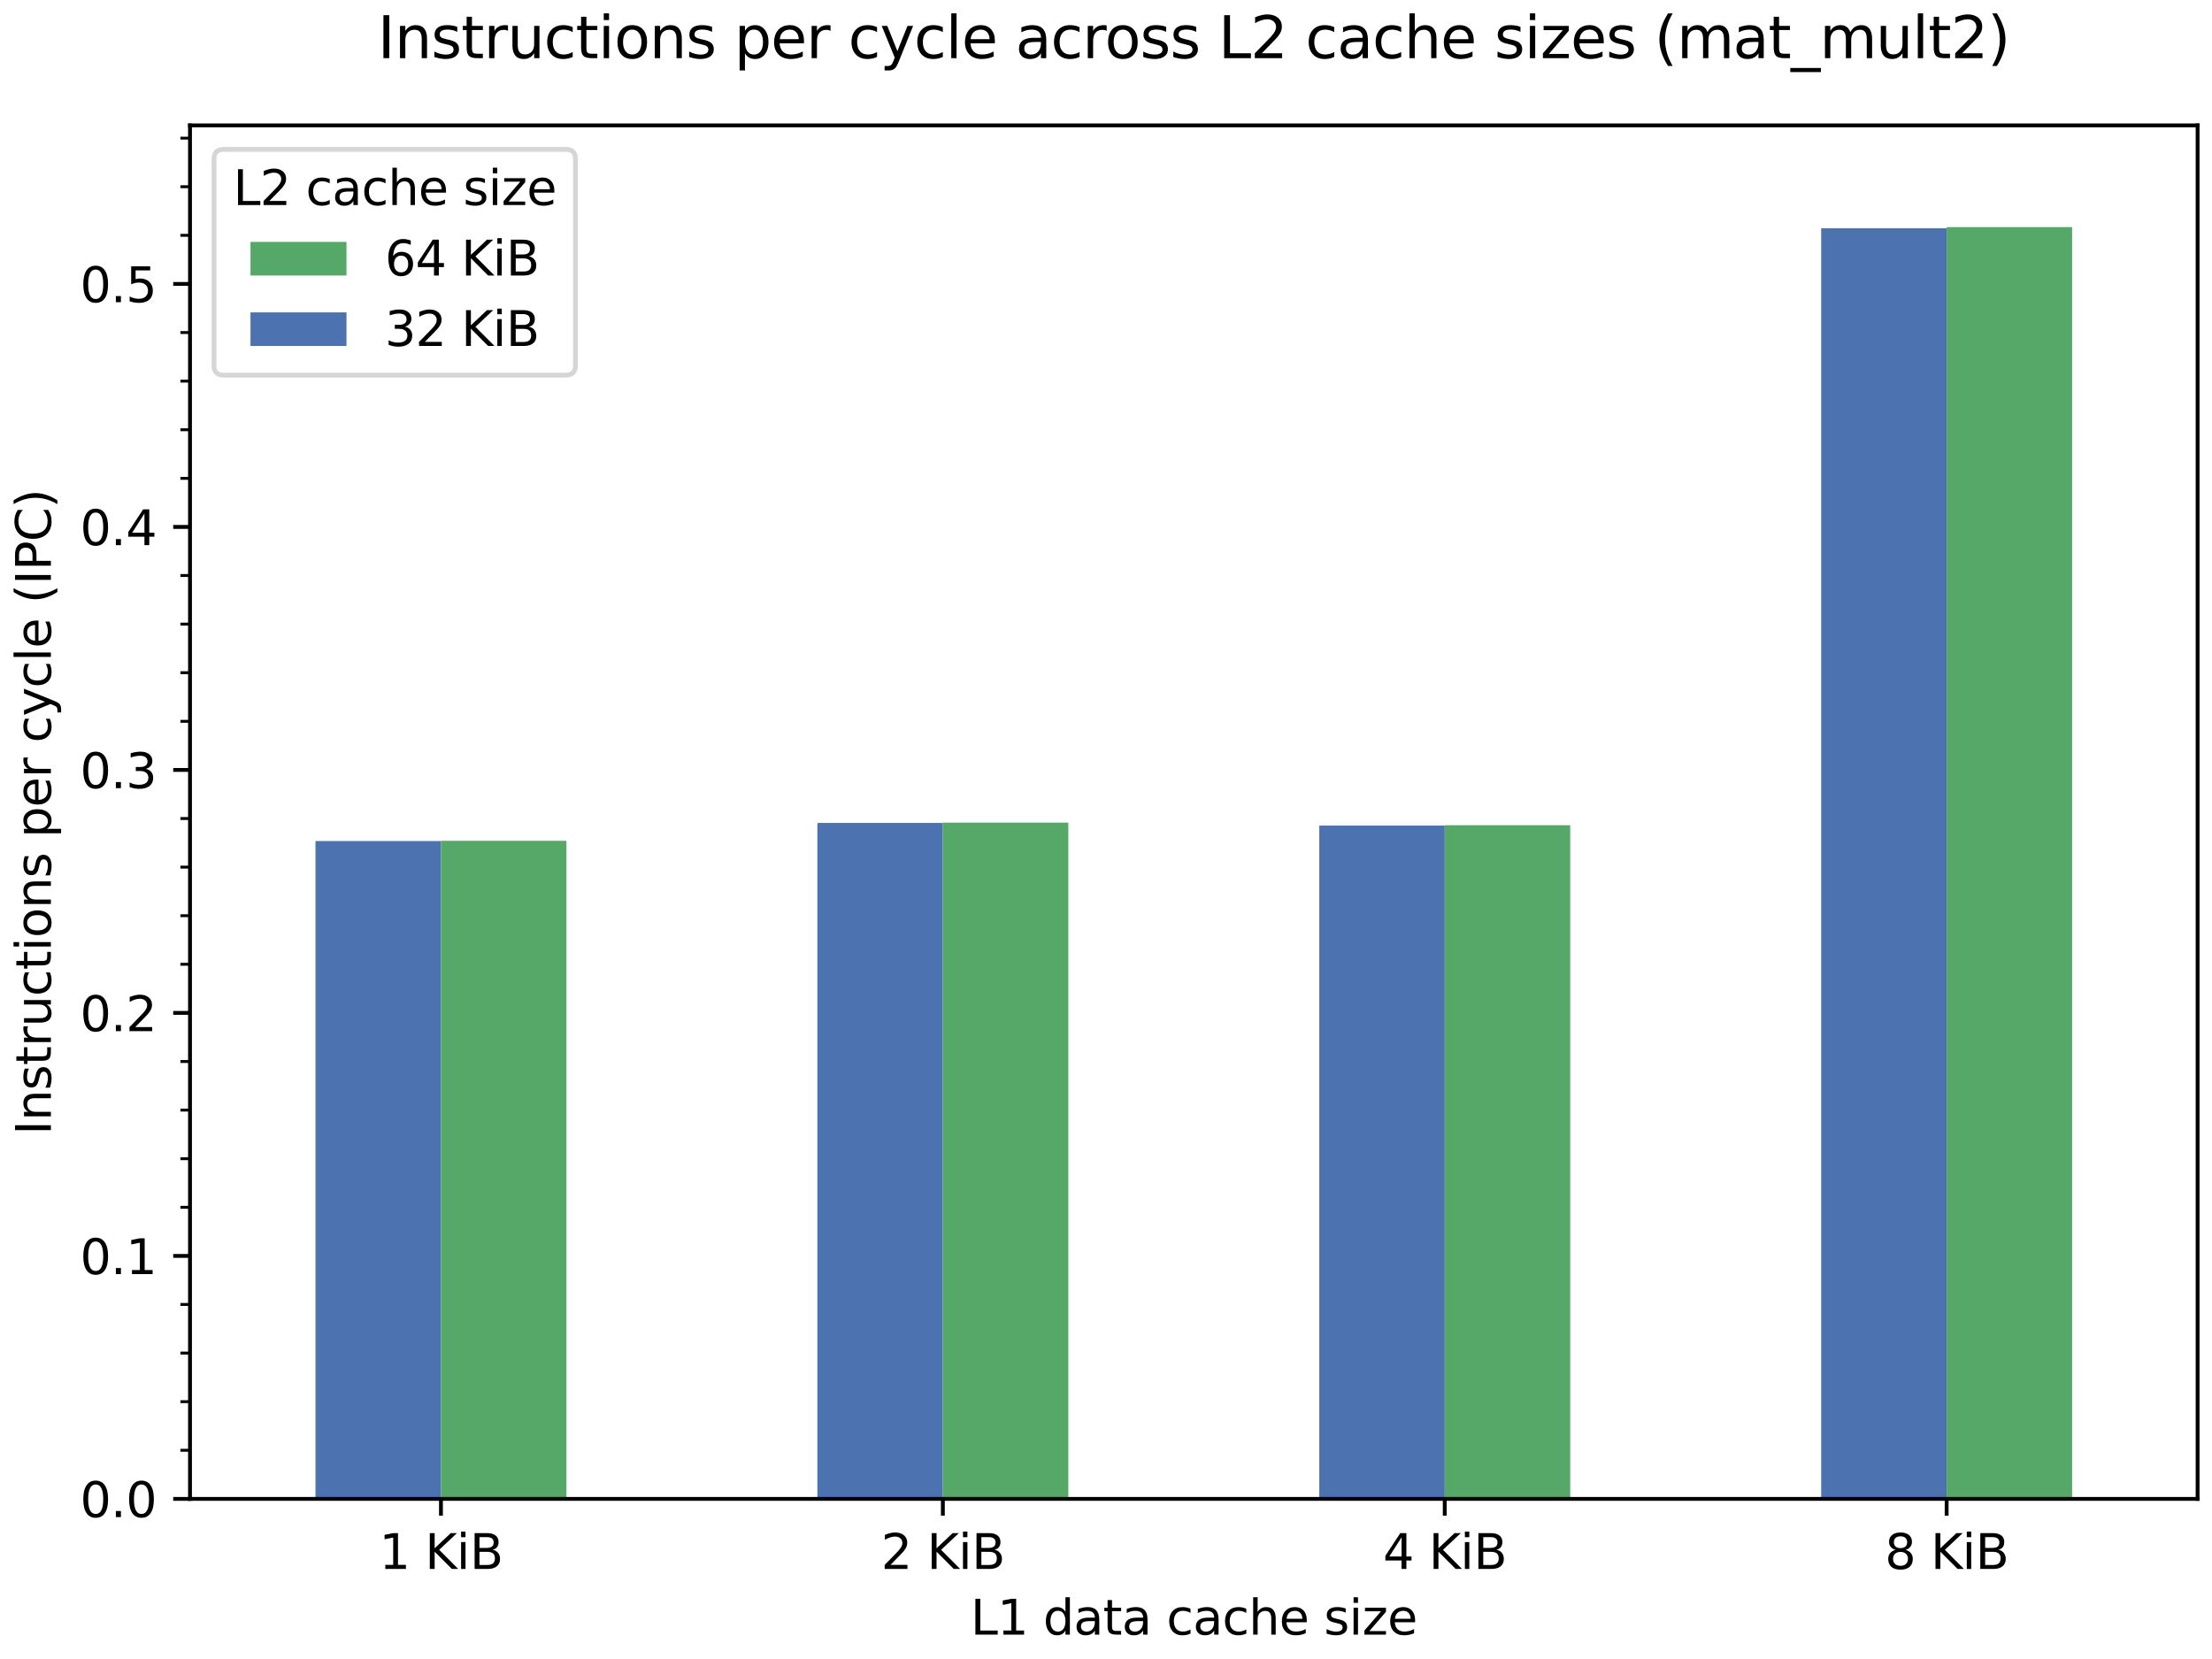 <?xml version="1.0" encoding="utf-8" standalone="no"?>
<!DOCTYPE svg PUBLIC "-//W3C//DTD SVG 1.1//EN"
  "http://www.w3.org/Graphics/SVG/1.1/DTD/svg11.dtd">
<svg xmlns:xlink="http://www.w3.org/1999/xlink" width="460.8pt" height="345.6pt" viewBox="0 0 460.8 345.6" xmlns="http://www.w3.org/2000/svg" version="1.1">
 <defs>
  <style type="text/css">*{stroke-linejoin: round; stroke-linecap: butt}</style>
 </defs>
 <g id="figure_1">
  <g id="patch_1">
   <path d="M 0 345.6 
L 460.8 345.6 
L 460.8 0 
L 0 0 
z
" style="fill: #ffffff"/>
  </g>
  <g id="axes_1">
   <g id="patch_2">
    <path d="M 39.581 312.244 
L 457.8 312.244 
L 457.8 26.118 
L 39.581 26.118 
z
" style="fill: #ffffff"/>
   </g>
   <g id="patch_3">
    <path d="M 65.72 312.244 
L 91.859 312.244 
L 91.859 175.206 
L 65.72 175.206 
z
" clip-path="url(#p558c58b836)" style="fill: #4c72b0"/>
   </g>
   <g id="patch_4">
    <path d="M 170.275 312.244 
L 196.413 312.244 
L 196.413 171.434 
L 170.275 171.434 
z
" clip-path="url(#p558c58b836)" style="fill: #4c72b0"/>
   </g>
   <g id="patch_5">
    <path d="M 274.829 312.244 
L 300.968 312.244 
L 300.968 171.981 
L 274.829 171.981 
z
" clip-path="url(#p558c58b836)" style="fill: #4c72b0"/>
   </g>
   <g id="patch_6">
    <path d="M 379.384 312.244 
L 405.522 312.244 
L 405.522 47.551 
L 379.384 47.551 
z
" clip-path="url(#p558c58b836)" style="fill: #4c72b0"/>
   </g>
   <g id="patch_7">
    <path d="M 91.859 312.244 
L 117.997 312.244 
L 117.997 175.148 
L 91.859 175.148 
z
" clip-path="url(#p558c58b836)" style="fill: #55a868"/>
   </g>
   <g id="patch_8">
    <path d="M 196.413 312.244 
L 222.552 312.244 
L 222.552 171.363 
L 196.413 171.363 
z
" clip-path="url(#p558c58b836)" style="fill: #55a868"/>
   </g>
   <g id="patch_9">
    <path d="M 300.968 312.244 
L 327.107 312.244 
L 327.107 171.914 
L 300.968 171.914 
z
" clip-path="url(#p558c58b836)" style="fill: #55a868"/>
   </g>
   <g id="patch_10">
    <path d="M 405.522 312.244 
L 431.661 312.244 
L 431.661 47.313 
L 405.522 47.313 
z
" clip-path="url(#p558c58b836)" style="fill: #55a868"/>
   </g>
   <g id="matplotlib.axis_1">
    <g id="xtick_1">
     <g id="line2d_1">
      <defs>
       <path id="m353dec9944" d="M 0 0 
L 0 3.5 
" style="stroke: #000000; stroke-width: 0.8"/>
      </defs>
      <g>
       <use xlink:href="#m353dec9944" x="91.859" y="312.244" style="stroke: #000000; stroke-width: 0.8"/>
      </g>
     </g>
     <g id="text_1">
      <!-- 1 KiB -->
      <g transform="translate(78.99 326.842) scale(0.1 -0.1)">
       <defs>
        <path id="DejaVuSans-31" d="M 794 531 
L 1825 531 
L 1825 4091 
L 703 3866 
L 703 4441 
L 1819 4666 
L 2450 4666 
L 2450 531 
L 3481 531 
L 3481 0 
L 794 0 
L 794 531 
z
" transform="scale(0.016)"/>
        <path id="DejaVuSans-20" transform="scale(0.016)"/>
        <path id="DejaVuSans-4b" d="M 628 4666 
L 1259 4666 
L 1259 2694 
L 3353 4666 
L 4166 4666 
L 1850 2491 
L 4331 0 
L 3500 0 
L 1259 2247 
L 1259 0 
L 628 0 
L 628 4666 
z
" transform="scale(0.016)"/>
        <path id="DejaVuSans-69" d="M 603 3500 
L 1178 3500 
L 1178 0 
L 603 0 
L 603 3500 
z
M 603 4863 
L 1178 4863 
L 1178 4134 
L 603 4134 
L 603 4863 
z
" transform="scale(0.016)"/>
        <path id="DejaVuSans-42" d="M 1259 2228 
L 1259 519 
L 2272 519 
Q 2781 519 3026 730 
Q 3272 941 3272 1375 
Q 3272 1813 3026 2020 
Q 2781 2228 2272 2228 
L 1259 2228 
z
M 1259 4147 
L 1259 2741 
L 2194 2741 
Q 2656 2741 2882 2914 
Q 3109 3088 3109 3444 
Q 3109 3797 2882 3972 
Q 2656 4147 2194 4147 
L 1259 4147 
z
M 628 4666 
L 2241 4666 
Q 2963 4666 3353 4366 
Q 3744 4066 3744 3513 
Q 3744 3084 3544 2831 
Q 3344 2578 2956 2516 
Q 3422 2416 3680 2098 
Q 3938 1781 3938 1306 
Q 3938 681 3513 340 
Q 3088 0 2303 0 
L 628 0 
L 628 4666 
z
" transform="scale(0.016)"/>
       </defs>
       <use xlink:href="#DejaVuSans-31"/>
       <use xlink:href="#DejaVuSans-20" transform="translate(63.623 0)"/>
       <use xlink:href="#DejaVuSans-4b" transform="translate(95.41 0)"/>
       <use xlink:href="#DejaVuSans-69" transform="translate(160.986 0)"/>
       <use xlink:href="#DejaVuSans-42" transform="translate(188.77 0)"/>
      </g>
     </g>
    </g>
    <g id="xtick_2">
     <g id="line2d_2">
      <g>
       <use xlink:href="#m353dec9944" x="196.413" y="312.244" style="stroke: #000000; stroke-width: 0.8"/>
      </g>
     </g>
     <g id="text_2">
      <!-- 2 KiB -->
      <g transform="translate(183.545 326.842) scale(0.1 -0.1)">
       <defs>
        <path id="DejaVuSans-32" d="M 1228 531 
L 3431 531 
L 3431 0 
L 469 0 
L 469 531 
Q 828 903 1448 1529 
Q 2069 2156 2228 2338 
Q 2531 2678 2651 2914 
Q 2772 3150 2772 3378 
Q 2772 3750 2511 3984 
Q 2250 4219 1831 4219 
Q 1534 4219 1204 4116 
Q 875 4013 500 3803 
L 500 4441 
Q 881 4594 1212 4672 
Q 1544 4750 1819 4750 
Q 2544 4750 2975 4387 
Q 3406 4025 3406 3419 
Q 3406 3131 3298 2873 
Q 3191 2616 2906 2266 
Q 2828 2175 2409 1742 
Q 1991 1309 1228 531 
z
" transform="scale(0.016)"/>
       </defs>
       <use xlink:href="#DejaVuSans-32"/>
       <use xlink:href="#DejaVuSans-20" transform="translate(63.623 0)"/>
       <use xlink:href="#DejaVuSans-4b" transform="translate(95.41 0)"/>
       <use xlink:href="#DejaVuSans-69" transform="translate(160.986 0)"/>
       <use xlink:href="#DejaVuSans-42" transform="translate(188.77 0)"/>
      </g>
     </g>
    </g>
    <g id="xtick_3">
     <g id="line2d_3">
      <g>
       <use xlink:href="#m353dec9944" x="300.968" y="312.244" style="stroke: #000000; stroke-width: 0.8"/>
      </g>
     </g>
     <g id="text_3">
      <!-- 4 KiB -->
      <g transform="translate(288.099 326.842) scale(0.1 -0.1)">
       <defs>
        <path id="DejaVuSans-34" d="M 2419 4116 
L 825 1625 
L 2419 1625 
L 2419 4116 
z
M 2253 4666 
L 3047 4666 
L 3047 1625 
L 3713 1625 
L 3713 1100 
L 3047 1100 
L 3047 0 
L 2419 0 
L 2419 1100 
L 313 1100 
L 313 1709 
L 2253 4666 
z
" transform="scale(0.016)"/>
       </defs>
       <use xlink:href="#DejaVuSans-34"/>
       <use xlink:href="#DejaVuSans-20" transform="translate(63.623 0)"/>
       <use xlink:href="#DejaVuSans-4b" transform="translate(95.41 0)"/>
       <use xlink:href="#DejaVuSans-69" transform="translate(160.986 0)"/>
       <use xlink:href="#DejaVuSans-42" transform="translate(188.77 0)"/>
      </g>
     </g>
    </g>
    <g id="xtick_4">
     <g id="line2d_4">
      <g>
       <use xlink:href="#m353dec9944" x="405.522" y="312.244" style="stroke: #000000; stroke-width: 0.8"/>
      </g>
     </g>
     <g id="text_4">
      <!-- 8 KiB -->
      <g transform="translate(392.654 326.842) scale(0.1 -0.1)">
       <defs>
        <path id="DejaVuSans-38" d="M 2034 2216 
Q 1584 2216 1326 1975 
Q 1069 1734 1069 1313 
Q 1069 891 1326 650 
Q 1584 409 2034 409 
Q 2484 409 2743 651 
Q 3003 894 3003 1313 
Q 3003 1734 2745 1975 
Q 2488 2216 2034 2216 
z
M 1403 2484 
Q 997 2584 770 2862 
Q 544 3141 544 3541 
Q 544 4100 942 4425 
Q 1341 4750 2034 4750 
Q 2731 4750 3128 4425 
Q 3525 4100 3525 3541 
Q 3525 3141 3298 2862 
Q 3072 2584 2669 2484 
Q 3125 2378 3379 2068 
Q 3634 1759 3634 1313 
Q 3634 634 3220 271 
Q 2806 -91 2034 -91 
Q 1263 -91 848 271 
Q 434 634 434 1313 
Q 434 1759 690 2068 
Q 947 2378 1403 2484 
z
M 1172 3481 
Q 1172 3119 1398 2916 
Q 1625 2713 2034 2713 
Q 2441 2713 2670 2916 
Q 2900 3119 2900 3481 
Q 2900 3844 2670 4047 
Q 2441 4250 2034 4250 
Q 1625 4250 1398 4047 
Q 1172 3844 1172 3481 
z
" transform="scale(0.016)"/>
       </defs>
       <use xlink:href="#DejaVuSans-38"/>
       <use xlink:href="#DejaVuSans-20" transform="translate(63.623 0)"/>
       <use xlink:href="#DejaVuSans-4b" transform="translate(95.41 0)"/>
       <use xlink:href="#DejaVuSans-69" transform="translate(160.986 0)"/>
       <use xlink:href="#DejaVuSans-42" transform="translate(188.77 0)"/>
      </g>
     </g>
    </g>
    <g id="text_5">
     <!-- L1 data cache size -->
     <g transform="translate(202.191 340.52) scale(0.1 -0.1)">
      <defs>
       <path id="DejaVuSans-4c" d="M 628 4666 
L 1259 4666 
L 1259 531 
L 3531 531 
L 3531 0 
L 628 0 
L 628 4666 
z
" transform="scale(0.016)"/>
       <path id="DejaVuSans-64" d="M 2906 2969 
L 2906 4863 
L 3481 4863 
L 3481 0 
L 2906 0 
L 2906 525 
Q 2725 213 2448 61 
Q 2172 -91 1784 -91 
Q 1150 -91 751 415 
Q 353 922 353 1747 
Q 353 2572 751 3078 
Q 1150 3584 1784 3584 
Q 2172 3584 2448 3432 
Q 2725 3281 2906 2969 
z
M 947 1747 
Q 947 1113 1208 752 
Q 1469 391 1925 391 
Q 2381 391 2643 752 
Q 2906 1113 2906 1747 
Q 2906 2381 2643 2742 
Q 2381 3103 1925 3103 
Q 1469 3103 1208 2742 
Q 947 2381 947 1747 
z
" transform="scale(0.016)"/>
       <path id="DejaVuSans-61" d="M 2194 1759 
Q 1497 1759 1228 1600 
Q 959 1441 959 1056 
Q 959 750 1161 570 
Q 1363 391 1709 391 
Q 2188 391 2477 730 
Q 2766 1069 2766 1631 
L 2766 1759 
L 2194 1759 
z
M 3341 1997 
L 3341 0 
L 2766 0 
L 2766 531 
Q 2569 213 2275 61 
Q 1981 -91 1556 -91 
Q 1019 -91 701 211 
Q 384 513 384 1019 
Q 384 1609 779 1909 
Q 1175 2209 1959 2209 
L 2766 2209 
L 2766 2266 
Q 2766 2663 2505 2880 
Q 2244 3097 1772 3097 
Q 1472 3097 1187 3025 
Q 903 2953 641 2809 
L 641 3341 
Q 956 3463 1253 3523 
Q 1550 3584 1831 3584 
Q 2591 3584 2966 3190 
Q 3341 2797 3341 1997 
z
" transform="scale(0.016)"/>
       <path id="DejaVuSans-74" d="M 1172 4494 
L 1172 3500 
L 2356 3500 
L 2356 3053 
L 1172 3053 
L 1172 1153 
Q 1172 725 1289 603 
Q 1406 481 1766 481 
L 2356 481 
L 2356 0 
L 1766 0 
Q 1100 0 847 248 
Q 594 497 594 1153 
L 594 3053 
L 172 3053 
L 172 3500 
L 594 3500 
L 594 4494 
L 1172 4494 
z
" transform="scale(0.016)"/>
       <path id="DejaVuSans-63" d="M 3122 3366 
L 3122 2828 
Q 2878 2963 2633 3030 
Q 2388 3097 2138 3097 
Q 1578 3097 1268 2742 
Q 959 2388 959 1747 
Q 959 1106 1268 751 
Q 1578 397 2138 397 
Q 2388 397 2633 464 
Q 2878 531 3122 666 
L 3122 134 
Q 2881 22 2623 -34 
Q 2366 -91 2075 -91 
Q 1284 -91 818 406 
Q 353 903 353 1747 
Q 353 2603 823 3093 
Q 1294 3584 2113 3584 
Q 2378 3584 2631 3529 
Q 2884 3475 3122 3366 
z
" transform="scale(0.016)"/>
       <path id="DejaVuSans-68" d="M 3513 2113 
L 3513 0 
L 2938 0 
L 2938 2094 
Q 2938 2591 2744 2837 
Q 2550 3084 2163 3084 
Q 1697 3084 1428 2787 
Q 1159 2491 1159 1978 
L 1159 0 
L 581 0 
L 581 4863 
L 1159 4863 
L 1159 2956 
Q 1366 3272 1645 3428 
Q 1925 3584 2291 3584 
Q 2894 3584 3203 3211 
Q 3513 2838 3513 2113 
z
" transform="scale(0.016)"/>
       <path id="DejaVuSans-65" d="M 3597 1894 
L 3597 1613 
L 953 1613 
Q 991 1019 1311 708 
Q 1631 397 2203 397 
Q 2534 397 2845 478 
Q 3156 559 3463 722 
L 3463 178 
Q 3153 47 2828 -22 
Q 2503 -91 2169 -91 
Q 1331 -91 842 396 
Q 353 884 353 1716 
Q 353 2575 817 3079 
Q 1281 3584 2069 3584 
Q 2775 3584 3186 3129 
Q 3597 2675 3597 1894 
z
M 3022 2063 
Q 3016 2534 2758 2815 
Q 2500 3097 2075 3097 
Q 1594 3097 1305 2825 
Q 1016 2553 972 2059 
L 3022 2063 
z
" transform="scale(0.016)"/>
       <path id="DejaVuSans-73" d="M 2834 3397 
L 2834 2853 
Q 2591 2978 2328 3040 
Q 2066 3103 1784 3103 
Q 1356 3103 1142 2972 
Q 928 2841 928 2578 
Q 928 2378 1081 2264 
Q 1234 2150 1697 2047 
L 1894 2003 
Q 2506 1872 2764 1633 
Q 3022 1394 3022 966 
Q 3022 478 2636 193 
Q 2250 -91 1575 -91 
Q 1294 -91 989 -36 
Q 684 19 347 128 
L 347 722 
Q 666 556 975 473 
Q 1284 391 1588 391 
Q 1994 391 2212 530 
Q 2431 669 2431 922 
Q 2431 1156 2273 1281 
Q 2116 1406 1581 1522 
L 1381 1569 
Q 847 1681 609 1914 
Q 372 2147 372 2553 
Q 372 3047 722 3315 
Q 1072 3584 1716 3584 
Q 2034 3584 2315 3537 
Q 2597 3491 2834 3397 
z
" transform="scale(0.016)"/>
       <path id="DejaVuSans-7a" d="M 353 3500 
L 3084 3500 
L 3084 2975 
L 922 459 
L 3084 459 
L 3084 0 
L 275 0 
L 275 525 
L 2438 3041 
L 353 3041 
L 353 3500 
z
" transform="scale(0.016)"/>
      </defs>
      <use xlink:href="#DejaVuSans-4c"/>
      <use xlink:href="#DejaVuSans-31" transform="translate(55.713 0)"/>
      <use xlink:href="#DejaVuSans-20" transform="translate(119.336 0)"/>
      <use xlink:href="#DejaVuSans-64" transform="translate(151.123 0)"/>
      <use xlink:href="#DejaVuSans-61" transform="translate(214.6 0)"/>
      <use xlink:href="#DejaVuSans-74" transform="translate(275.879 0)"/>
      <use xlink:href="#DejaVuSans-61" transform="translate(315.088 0)"/>
      <use xlink:href="#DejaVuSans-20" transform="translate(376.367 0)"/>
      <use xlink:href="#DejaVuSans-63" transform="translate(408.154 0)"/>
      <use xlink:href="#DejaVuSans-61" transform="translate(463.135 0)"/>
      <use xlink:href="#DejaVuSans-63" transform="translate(524.414 0)"/>
      <use xlink:href="#DejaVuSans-68" transform="translate(579.395 0)"/>
      <use xlink:href="#DejaVuSans-65" transform="translate(642.773 0)"/>
      <use xlink:href="#DejaVuSans-20" transform="translate(704.297 0)"/>
      <use xlink:href="#DejaVuSans-73" transform="translate(736.084 0)"/>
      <use xlink:href="#DejaVuSans-69" transform="translate(788.184 0)"/>
      <use xlink:href="#DejaVuSans-7a" transform="translate(815.967 0)"/>
      <use xlink:href="#DejaVuSans-65" transform="translate(868.457 0)"/>
     </g>
    </g>
   </g>
   <g id="matplotlib.axis_2">
    <g id="ytick_1">
     <g id="line2d_5">
      <defs>
       <path id="m9c1e1df54e" d="M 0 0 
L -3.5 0 
" style="stroke: #000000; stroke-width: 0.8"/>
      </defs>
      <g>
       <use xlink:href="#m9c1e1df54e" x="39.581" y="312.244" style="stroke: #000000; stroke-width: 0.8"/>
      </g>
     </g>
     <g id="text_6">
      <!-- 0.0 -->
      <g transform="translate(16.678 316.043) scale(0.1 -0.1)">
       <defs>
        <path id="DejaVuSans-30" d="M 2034 4250 
Q 1547 4250 1301 3770 
Q 1056 3291 1056 2328 
Q 1056 1369 1301 889 
Q 1547 409 2034 409 
Q 2525 409 2770 889 
Q 3016 1369 3016 2328 
Q 3016 3291 2770 3770 
Q 2525 4250 2034 4250 
z
M 2034 4750 
Q 2819 4750 3233 4129 
Q 3647 3509 3647 2328 
Q 3647 1150 3233 529 
Q 2819 -91 2034 -91 
Q 1250 -91 836 529 
Q 422 1150 422 2328 
Q 422 3509 836 4129 
Q 1250 4750 2034 4750 
z
" transform="scale(0.016)"/>
        <path id="DejaVuSans-2e" d="M 684 794 
L 1344 794 
L 1344 0 
L 684 0 
L 684 794 
z
" transform="scale(0.016)"/>
       </defs>
       <use xlink:href="#DejaVuSans-30"/>
       <use xlink:href="#DejaVuSans-2e" transform="translate(63.623 0)"/>
       <use xlink:href="#DejaVuSans-30" transform="translate(95.41 0)"/>
      </g>
     </g>
    </g>
    <g id="ytick_2">
     <g id="line2d_6">
      <g>
       <use xlink:href="#m9c1e1df54e" x="39.581" y="261.625" style="stroke: #000000; stroke-width: 0.8"/>
      </g>
     </g>
     <g id="text_7">
      <!-- 0.1 -->
      <g transform="translate(16.678 265.424) scale(0.1 -0.1)">
       <use xlink:href="#DejaVuSans-30"/>
       <use xlink:href="#DejaVuSans-2e" transform="translate(63.623 0)"/>
       <use xlink:href="#DejaVuSans-31" transform="translate(95.41 0)"/>
      </g>
     </g>
    </g>
    <g id="ytick_3">
     <g id="line2d_7">
      <g>
       <use xlink:href="#m9c1e1df54e" x="39.581" y="211.006" style="stroke: #000000; stroke-width: 0.8"/>
      </g>
     </g>
     <g id="text_8">
      <!-- 0.2 -->
      <g transform="translate(16.678 214.805) scale(0.1 -0.1)">
       <use xlink:href="#DejaVuSans-30"/>
       <use xlink:href="#DejaVuSans-2e" transform="translate(63.623 0)"/>
       <use xlink:href="#DejaVuSans-32" transform="translate(95.41 0)"/>
      </g>
     </g>
    </g>
    <g id="ytick_4">
     <g id="line2d_8">
      <g>
       <use xlink:href="#m9c1e1df54e" x="39.581" y="160.387" style="stroke: #000000; stroke-width: 0.8"/>
      </g>
     </g>
     <g id="text_9">
      <!-- 0.3 -->
      <g transform="translate(16.678 164.186) scale(0.1 -0.1)">
       <defs>
        <path id="DejaVuSans-33" d="M 2597 2516 
Q 3050 2419 3304 2112 
Q 3559 1806 3559 1356 
Q 3559 666 3084 287 
Q 2609 -91 1734 -91 
Q 1441 -91 1130 -33 
Q 819 25 488 141 
L 488 750 
Q 750 597 1062 519 
Q 1375 441 1716 441 
Q 2309 441 2620 675 
Q 2931 909 2931 1356 
Q 2931 1769 2642 2001 
Q 2353 2234 1838 2234 
L 1294 2234 
L 1294 2753 
L 1863 2753 
Q 2328 2753 2575 2939 
Q 2822 3125 2822 3475 
Q 2822 3834 2567 4026 
Q 2313 4219 1838 4219 
Q 1578 4219 1281 4162 
Q 984 4106 628 3988 
L 628 4550 
Q 988 4650 1302 4700 
Q 1616 4750 1894 4750 
Q 2613 4750 3031 4423 
Q 3450 4097 3450 3541 
Q 3450 3153 3228 2886 
Q 3006 2619 2597 2516 
z
" transform="scale(0.016)"/>
       </defs>
       <use xlink:href="#DejaVuSans-30"/>
       <use xlink:href="#DejaVuSans-2e" transform="translate(63.623 0)"/>
       <use xlink:href="#DejaVuSans-33" transform="translate(95.41 0)"/>
      </g>
     </g>
    </g>
    <g id="ytick_5">
     <g id="line2d_9">
      <g>
       <use xlink:href="#m9c1e1df54e" x="39.581" y="109.768" style="stroke: #000000; stroke-width: 0.8"/>
      </g>
     </g>
     <g id="text_10">
      <!-- 0.4 -->
      <g transform="translate(16.678 113.568) scale(0.1 -0.1)">
       <use xlink:href="#DejaVuSans-30"/>
       <use xlink:href="#DejaVuSans-2e" transform="translate(63.623 0)"/>
       <use xlink:href="#DejaVuSans-34" transform="translate(95.41 0)"/>
      </g>
     </g>
    </g>
    <g id="ytick_6">
     <g id="line2d_10">
      <g>
       <use xlink:href="#m9c1e1df54e" x="39.581" y="59.15" style="stroke: #000000; stroke-width: 0.8"/>
      </g>
     </g>
     <g id="text_11">
      <!-- 0.5 -->
      <g transform="translate(16.678 62.949) scale(0.1 -0.1)">
       <defs>
        <path id="DejaVuSans-35" d="M 691 4666 
L 3169 4666 
L 3169 4134 
L 1269 4134 
L 1269 2991 
Q 1406 3038 1543 3061 
Q 1681 3084 1819 3084 
Q 2600 3084 3056 2656 
Q 3513 2228 3513 1497 
Q 3513 744 3044 326 
Q 2575 -91 1722 -91 
Q 1428 -91 1123 -41 
Q 819 9 494 109 
L 494 744 
Q 775 591 1075 516 
Q 1375 441 1709 441 
Q 2250 441 2565 725 
Q 2881 1009 2881 1497 
Q 2881 1984 2565 2268 
Q 2250 2553 1709 2553 
Q 1456 2553 1204 2497 
Q 953 2441 691 2322 
L 691 4666 
z
" transform="scale(0.016)"/>
       </defs>
       <use xlink:href="#DejaVuSans-30"/>
       <use xlink:href="#DejaVuSans-2e" transform="translate(63.623 0)"/>
       <use xlink:href="#DejaVuSans-35" transform="translate(95.41 0)"/>
      </g>
     </g>
    </g>
    <g id="ytick_7">
     <g id="line2d_11">
      <defs>
       <path id="m4ba3af48be" d="M 0 0 
L -2 0 
" style="stroke: #000000; stroke-width: 0.6"/>
      </defs>
      <g>
       <use xlink:href="#m4ba3af48be" x="39.581" y="302.12" style="stroke: #000000; stroke-width: 0.6"/>
      </g>
     </g>
    </g>
    <g id="ytick_8">
     <g id="line2d_12">
      <g>
       <use xlink:href="#m4ba3af48be" x="39.581" y="291.996" style="stroke: #000000; stroke-width: 0.6"/>
      </g>
     </g>
    </g>
    <g id="ytick_9">
     <g id="line2d_13">
      <g>
       <use xlink:href="#m4ba3af48be" x="39.581" y="281.872" style="stroke: #000000; stroke-width: 0.6"/>
      </g>
     </g>
    </g>
    <g id="ytick_10">
     <g id="line2d_14">
      <g>
       <use xlink:href="#m4ba3af48be" x="39.581" y="271.748" style="stroke: #000000; stroke-width: 0.6"/>
      </g>
     </g>
    </g>
    <g id="ytick_11">
     <g id="line2d_15">
      <g>
       <use xlink:href="#m4ba3af48be" x="39.581" y="251.501" style="stroke: #000000; stroke-width: 0.6"/>
      </g>
     </g>
    </g>
    <g id="ytick_12">
     <g id="line2d_16">
      <g>
       <use xlink:href="#m4ba3af48be" x="39.581" y="241.377" style="stroke: #000000; stroke-width: 0.6"/>
      </g>
     </g>
    </g>
    <g id="ytick_13">
     <g id="line2d_17">
      <g>
       <use xlink:href="#m4ba3af48be" x="39.581" y="231.253" style="stroke: #000000; stroke-width: 0.6"/>
      </g>
     </g>
    </g>
    <g id="ytick_14">
     <g id="line2d_18">
      <g>
       <use xlink:href="#m4ba3af48be" x="39.581" y="221.13" style="stroke: #000000; stroke-width: 0.6"/>
      </g>
     </g>
    </g>
    <g id="ytick_15">
     <g id="line2d_19">
      <g>
       <use xlink:href="#m4ba3af48be" x="39.581" y="200.882" style="stroke: #000000; stroke-width: 0.6"/>
      </g>
     </g>
    </g>
    <g id="ytick_16">
     <g id="line2d_20">
      <g>
       <use xlink:href="#m4ba3af48be" x="39.581" y="190.758" style="stroke: #000000; stroke-width: 0.6"/>
      </g>
     </g>
    </g>
    <g id="ytick_17">
     <g id="line2d_21">
      <g>
       <use xlink:href="#m4ba3af48be" x="39.581" y="180.635" style="stroke: #000000; stroke-width: 0.6"/>
      </g>
     </g>
    </g>
    <g id="ytick_18">
     <g id="line2d_22">
      <g>
       <use xlink:href="#m4ba3af48be" x="39.581" y="170.511" style="stroke: #000000; stroke-width: 0.6"/>
      </g>
     </g>
    </g>
    <g id="ytick_19">
     <g id="line2d_23">
      <g>
       <use xlink:href="#m4ba3af48be" x="39.581" y="150.263" style="stroke: #000000; stroke-width: 0.6"/>
      </g>
     </g>
    </g>
    <g id="ytick_20">
     <g id="line2d_24">
      <g>
       <use xlink:href="#m4ba3af48be" x="39.581" y="140.14" style="stroke: #000000; stroke-width: 0.6"/>
      </g>
     </g>
    </g>
    <g id="ytick_21">
     <g id="line2d_25">
      <g>
       <use xlink:href="#m4ba3af48be" x="39.581" y="130.016" style="stroke: #000000; stroke-width: 0.6"/>
      </g>
     </g>
    </g>
    <g id="ytick_22">
     <g id="line2d_26">
      <g>
       <use xlink:href="#m4ba3af48be" x="39.581" y="119.892" style="stroke: #000000; stroke-width: 0.6"/>
      </g>
     </g>
    </g>
    <g id="ytick_23">
     <g id="line2d_27">
      <g>
       <use xlink:href="#m4ba3af48be" x="39.581" y="99.645" style="stroke: #000000; stroke-width: 0.6"/>
      </g>
     </g>
    </g>
    <g id="ytick_24">
     <g id="line2d_28">
      <g>
       <use xlink:href="#m4ba3af48be" x="39.581" y="89.521" style="stroke: #000000; stroke-width: 0.6"/>
      </g>
     </g>
    </g>
    <g id="ytick_25">
     <g id="line2d_29">
      <g>
       <use xlink:href="#m4ba3af48be" x="39.581" y="79.397" style="stroke: #000000; stroke-width: 0.6"/>
      </g>
     </g>
    </g>
    <g id="ytick_26">
     <g id="line2d_30">
      <g>
       <use xlink:href="#m4ba3af48be" x="39.581" y="69.273" style="stroke: #000000; stroke-width: 0.6"/>
      </g>
     </g>
    </g>
    <g id="ytick_27">
     <g id="line2d_31">
      <g>
       <use xlink:href="#m4ba3af48be" x="39.581" y="49.026" style="stroke: #000000; stroke-width: 0.6"/>
      </g>
     </g>
    </g>
    <g id="ytick_28">
     <g id="line2d_32">
      <g>
       <use xlink:href="#m4ba3af48be" x="39.581" y="38.902" style="stroke: #000000; stroke-width: 0.6"/>
      </g>
     </g>
    </g>
    <g id="ytick_29">
     <g id="line2d_33">
      <g>
       <use xlink:href="#m4ba3af48be" x="39.581" y="28.778" style="stroke: #000000; stroke-width: 0.6"/>
      </g>
     </g>
    </g>
    <g id="text_12">
     <!-- Instructions per cycle (IPC) -->
     <g transform="translate(10.599 236.425) rotate(-90) scale(0.1 -0.1)">
      <defs>
       <path id="DejaVuSans-49" d="M 628 4666 
L 1259 4666 
L 1259 0 
L 628 0 
L 628 4666 
z
" transform="scale(0.016)"/>
       <path id="DejaVuSans-6e" d="M 3513 2113 
L 3513 0 
L 2938 0 
L 2938 2094 
Q 2938 2591 2744 2837 
Q 2550 3084 2163 3084 
Q 1697 3084 1428 2787 
Q 1159 2491 1159 1978 
L 1159 0 
L 581 0 
L 581 3500 
L 1159 3500 
L 1159 2956 
Q 1366 3272 1645 3428 
Q 1925 3584 2291 3584 
Q 2894 3584 3203 3211 
Q 3513 2838 3513 2113 
z
" transform="scale(0.016)"/>
       <path id="DejaVuSans-72" d="M 2631 2963 
Q 2534 3019 2420 3045 
Q 2306 3072 2169 3072 
Q 1681 3072 1420 2755 
Q 1159 2438 1159 1844 
L 1159 0 
L 581 0 
L 581 3500 
L 1159 3500 
L 1159 2956 
Q 1341 3275 1631 3429 
Q 1922 3584 2338 3584 
Q 2397 3584 2469 3576 
Q 2541 3569 2628 3553 
L 2631 2963 
z
" transform="scale(0.016)"/>
       <path id="DejaVuSans-75" d="M 544 1381 
L 544 3500 
L 1119 3500 
L 1119 1403 
Q 1119 906 1312 657 
Q 1506 409 1894 409 
Q 2359 409 2629 706 
Q 2900 1003 2900 1516 
L 2900 3500 
L 3475 3500 
L 3475 0 
L 2900 0 
L 2900 538 
Q 2691 219 2414 64 
Q 2138 -91 1772 -91 
Q 1169 -91 856 284 
Q 544 659 544 1381 
z
M 1991 3584 
L 1991 3584 
z
" transform="scale(0.016)"/>
       <path id="DejaVuSans-6f" d="M 1959 3097 
Q 1497 3097 1228 2736 
Q 959 2375 959 1747 
Q 959 1119 1226 758 
Q 1494 397 1959 397 
Q 2419 397 2687 759 
Q 2956 1122 2956 1747 
Q 2956 2369 2687 2733 
Q 2419 3097 1959 3097 
z
M 1959 3584 
Q 2709 3584 3137 3096 
Q 3566 2609 3566 1747 
Q 3566 888 3137 398 
Q 2709 -91 1959 -91 
Q 1206 -91 779 398 
Q 353 888 353 1747 
Q 353 2609 779 3096 
Q 1206 3584 1959 3584 
z
" transform="scale(0.016)"/>
       <path id="DejaVuSans-70" d="M 1159 525 
L 1159 -1331 
L 581 -1331 
L 581 3500 
L 1159 3500 
L 1159 2969 
Q 1341 3281 1617 3432 
Q 1894 3584 2278 3584 
Q 2916 3584 3314 3078 
Q 3713 2572 3713 1747 
Q 3713 922 3314 415 
Q 2916 -91 2278 -91 
Q 1894 -91 1617 61 
Q 1341 213 1159 525 
z
M 3116 1747 
Q 3116 2381 2855 2742 
Q 2594 3103 2138 3103 
Q 1681 3103 1420 2742 
Q 1159 2381 1159 1747 
Q 1159 1113 1420 752 
Q 1681 391 2138 391 
Q 2594 391 2855 752 
Q 3116 1113 3116 1747 
z
" transform="scale(0.016)"/>
       <path id="DejaVuSans-79" d="M 2059 -325 
Q 1816 -950 1584 -1140 
Q 1353 -1331 966 -1331 
L 506 -1331 
L 506 -850 
L 844 -850 
Q 1081 -850 1212 -737 
Q 1344 -625 1503 -206 
L 1606 56 
L 191 3500 
L 800 3500 
L 1894 763 
L 2988 3500 
L 3597 3500 
L 2059 -325 
z
" transform="scale(0.016)"/>
       <path id="DejaVuSans-6c" d="M 603 4863 
L 1178 4863 
L 1178 0 
L 603 0 
L 603 4863 
z
" transform="scale(0.016)"/>
       <path id="DejaVuSans-28" d="M 1984 4856 
Q 1566 4138 1362 3434 
Q 1159 2731 1159 2009 
Q 1159 1288 1364 580 
Q 1569 -128 1984 -844 
L 1484 -844 
Q 1016 -109 783 600 
Q 550 1309 550 2009 
Q 550 2706 781 3412 
Q 1013 4119 1484 4856 
L 1984 4856 
z
" transform="scale(0.016)"/>
       <path id="DejaVuSans-50" d="M 1259 4147 
L 1259 2394 
L 2053 2394 
Q 2494 2394 2734 2622 
Q 2975 2850 2975 3272 
Q 2975 3691 2734 3919 
Q 2494 4147 2053 4147 
L 1259 4147 
z
M 628 4666 
L 2053 4666 
Q 2838 4666 3239 4311 
Q 3641 3956 3641 3272 
Q 3641 2581 3239 2228 
Q 2838 1875 2053 1875 
L 1259 1875 
L 1259 0 
L 628 0 
L 628 4666 
z
" transform="scale(0.016)"/>
       <path id="DejaVuSans-43" d="M 4122 4306 
L 4122 3641 
Q 3803 3938 3442 4084 
Q 3081 4231 2675 4231 
Q 1875 4231 1450 3742 
Q 1025 3253 1025 2328 
Q 1025 1406 1450 917 
Q 1875 428 2675 428 
Q 3081 428 3442 575 
Q 3803 722 4122 1019 
L 4122 359 
Q 3791 134 3420 21 
Q 3050 -91 2638 -91 
Q 1578 -91 968 557 
Q 359 1206 359 2328 
Q 359 3453 968 4101 
Q 1578 4750 2638 4750 
Q 3056 4750 3426 4639 
Q 3797 4528 4122 4306 
z
" transform="scale(0.016)"/>
       <path id="DejaVuSans-29" d="M 513 4856 
L 1013 4856 
Q 1481 4119 1714 3412 
Q 1947 2706 1947 2009 
Q 1947 1309 1714 600 
Q 1481 -109 1013 -844 
L 513 -844 
Q 928 -128 1133 580 
Q 1338 1288 1338 2009 
Q 1338 2731 1133 3434 
Q 928 4138 513 4856 
z
" transform="scale(0.016)"/>
      </defs>
      <use xlink:href="#DejaVuSans-49"/>
      <use xlink:href="#DejaVuSans-6e" transform="translate(29.492 0)"/>
      <use xlink:href="#DejaVuSans-73" transform="translate(92.871 0)"/>
      <use xlink:href="#DejaVuSans-74" transform="translate(144.971 0)"/>
      <use xlink:href="#DejaVuSans-72" transform="translate(184.18 0)"/>
      <use xlink:href="#DejaVuSans-75" transform="translate(225.293 0)"/>
      <use xlink:href="#DejaVuSans-63" transform="translate(288.672 0)"/>
      <use xlink:href="#DejaVuSans-74" transform="translate(343.652 0)"/>
      <use xlink:href="#DejaVuSans-69" transform="translate(382.861 0)"/>
      <use xlink:href="#DejaVuSans-6f" transform="translate(410.645 0)"/>
      <use xlink:href="#DejaVuSans-6e" transform="translate(471.826 0)"/>
      <use xlink:href="#DejaVuSans-73" transform="translate(535.205 0)"/>
      <use xlink:href="#DejaVuSans-20" transform="translate(587.305 0)"/>
      <use xlink:href="#DejaVuSans-70" transform="translate(619.092 0)"/>
      <use xlink:href="#DejaVuSans-65" transform="translate(682.568 0)"/>
      <use xlink:href="#DejaVuSans-72" transform="translate(744.092 0)"/>
      <use xlink:href="#DejaVuSans-20" transform="translate(785.205 0)"/>
      <use xlink:href="#DejaVuSans-63" transform="translate(816.992 0)"/>
      <use xlink:href="#DejaVuSans-79" transform="translate(871.973 0)"/>
      <use xlink:href="#DejaVuSans-63" transform="translate(931.152 0)"/>
      <use xlink:href="#DejaVuSans-6c" transform="translate(986.133 0)"/>
      <use xlink:href="#DejaVuSans-65" transform="translate(1013.916 0)"/>
      <use xlink:href="#DejaVuSans-20" transform="translate(1075.439 0)"/>
      <use xlink:href="#DejaVuSans-28" transform="translate(1107.227 0)"/>
      <use xlink:href="#DejaVuSans-49" transform="translate(1146.24 0)"/>
      <use xlink:href="#DejaVuSans-50" transform="translate(1175.732 0)"/>
      <use xlink:href="#DejaVuSans-43" transform="translate(1236.035 0)"/>
      <use xlink:href="#DejaVuSans-29" transform="translate(1305.859 0)"/>
     </g>
    </g>
   </g>
   <g id="patch_11">
    <path d="M 39.581 312.244 
L 39.581 26.118 
" style="fill: none; stroke: #000000; stroke-width: 0.8; stroke-linejoin: miter; stroke-linecap: square"/>
   </g>
   <g id="patch_12">
    <path d="M 457.8 312.244 
L 457.8 26.118 
" style="fill: none; stroke: #000000; stroke-width: 0.8; stroke-linejoin: miter; stroke-linecap: square"/>
   </g>
   <g id="patch_13">
    <path d="M 39.581 312.244 
L 457.8 312.244 
" style="fill: none; stroke: #000000; stroke-width: 0.8; stroke-linejoin: miter; stroke-linecap: square"/>
   </g>
   <g id="patch_14">
    <path d="M 39.581 26.118 
L 457.8 26.118 
" style="fill: none; stroke: #000000; stroke-width: 0.8; stroke-linejoin: miter; stroke-linecap: square"/>
   </g>
   <g id="text_13">
    <!-- Instructions per cycle across L2 cache sizes (mat_mult2) -->
    <g transform="translate(78.672 12.118) scale(0.12 -0.12)">
     <defs>
      <path id="DejaVuSans-6d" d="M 3328 2828 
Q 3544 3216 3844 3400 
Q 4144 3584 4550 3584 
Q 5097 3584 5394 3201 
Q 5691 2819 5691 2113 
L 5691 0 
L 5113 0 
L 5113 2094 
Q 5113 2597 4934 2840 
Q 4756 3084 4391 3084 
Q 3944 3084 3684 2787 
Q 3425 2491 3425 1978 
L 3425 0 
L 2847 0 
L 2847 2094 
Q 2847 2600 2669 2842 
Q 2491 3084 2119 3084 
Q 1678 3084 1418 2786 
Q 1159 2488 1159 1978 
L 1159 0 
L 581 0 
L 581 3500 
L 1159 3500 
L 1159 2956 
Q 1356 3278 1631 3431 
Q 1906 3584 2284 3584 
Q 2666 3584 2933 3390 
Q 3200 3197 3328 2828 
z
" transform="scale(0.016)"/>
      <path id="DejaVuSans-5f" d="M 3263 -1063 
L 3263 -1509 
L -63 -1509 
L -63 -1063 
L 3263 -1063 
z
" transform="scale(0.016)"/>
     </defs>
     <use xlink:href="#DejaVuSans-49"/>
     <use xlink:href="#DejaVuSans-6e" transform="translate(29.492 0)"/>
     <use xlink:href="#DejaVuSans-73" transform="translate(92.871 0)"/>
     <use xlink:href="#DejaVuSans-74" transform="translate(144.971 0)"/>
     <use xlink:href="#DejaVuSans-72" transform="translate(184.18 0)"/>
     <use xlink:href="#DejaVuSans-75" transform="translate(225.293 0)"/>
     <use xlink:href="#DejaVuSans-63" transform="translate(288.672 0)"/>
     <use xlink:href="#DejaVuSans-74" transform="translate(343.652 0)"/>
     <use xlink:href="#DejaVuSans-69" transform="translate(382.861 0)"/>
     <use xlink:href="#DejaVuSans-6f" transform="translate(410.645 0)"/>
     <use xlink:href="#DejaVuSans-6e" transform="translate(471.826 0)"/>
     <use xlink:href="#DejaVuSans-73" transform="translate(535.205 0)"/>
     <use xlink:href="#DejaVuSans-20" transform="translate(587.305 0)"/>
     <use xlink:href="#DejaVuSans-70" transform="translate(619.092 0)"/>
     <use xlink:href="#DejaVuSans-65" transform="translate(682.568 0)"/>
     <use xlink:href="#DejaVuSans-72" transform="translate(744.092 0)"/>
     <use xlink:href="#DejaVuSans-20" transform="translate(785.205 0)"/>
     <use xlink:href="#DejaVuSans-63" transform="translate(816.992 0)"/>
     <use xlink:href="#DejaVuSans-79" transform="translate(871.973 0)"/>
     <use xlink:href="#DejaVuSans-63" transform="translate(931.152 0)"/>
     <use xlink:href="#DejaVuSans-6c" transform="translate(986.133 0)"/>
     <use xlink:href="#DejaVuSans-65" transform="translate(1013.916 0)"/>
     <use xlink:href="#DejaVuSans-20" transform="translate(1075.439 0)"/>
     <use xlink:href="#DejaVuSans-61" transform="translate(1107.227 0)"/>
     <use xlink:href="#DejaVuSans-63" transform="translate(1168.506 0)"/>
     <use xlink:href="#DejaVuSans-72" transform="translate(1223.486 0)"/>
     <use xlink:href="#DejaVuSans-6f" transform="translate(1262.35 0)"/>
     <use xlink:href="#DejaVuSans-73" transform="translate(1323.531 0)"/>
     <use xlink:href="#DejaVuSans-73" transform="translate(1375.631 0)"/>
     <use xlink:href="#DejaVuSans-20" transform="translate(1427.73 0)"/>
     <use xlink:href="#DejaVuSans-4c" transform="translate(1459.518 0)"/>
     <use xlink:href="#DejaVuSans-32" transform="translate(1515.23 0)"/>
     <use xlink:href="#DejaVuSans-20" transform="translate(1578.854 0)"/>
     <use xlink:href="#DejaVuSans-63" transform="translate(1610.641 0)"/>
     <use xlink:href="#DejaVuSans-61" transform="translate(1665.621 0)"/>
     <use xlink:href="#DejaVuSans-63" transform="translate(1726.9 0)"/>
     <use xlink:href="#DejaVuSans-68" transform="translate(1781.881 0)"/>
     <use xlink:href="#DejaVuSans-65" transform="translate(1845.26 0)"/>
     <use xlink:href="#DejaVuSans-20" transform="translate(1906.783 0)"/>
     <use xlink:href="#DejaVuSans-73" transform="translate(1938.57 0)"/>
     <use xlink:href="#DejaVuSans-69" transform="translate(1990.67 0)"/>
     <use xlink:href="#DejaVuSans-7a" transform="translate(2018.453 0)"/>
     <use xlink:href="#DejaVuSans-65" transform="translate(2070.943 0)"/>
     <use xlink:href="#DejaVuSans-73" transform="translate(2132.467 0)"/>
     <use xlink:href="#DejaVuSans-20" transform="translate(2184.566 0)"/>
     <use xlink:href="#DejaVuSans-28" transform="translate(2216.354 0)"/>
     <use xlink:href="#DejaVuSans-6d" transform="translate(2255.367 0)"/>
     <use xlink:href="#DejaVuSans-61" transform="translate(2352.779 0)"/>
     <use xlink:href="#DejaVuSans-74" transform="translate(2414.059 0)"/>
     <use xlink:href="#DejaVuSans-5f" transform="translate(2453.268 0)"/>
     <use xlink:href="#DejaVuSans-6d" transform="translate(2503.268 0)"/>
     <use xlink:href="#DejaVuSans-75" transform="translate(2600.68 0)"/>
     <use xlink:href="#DejaVuSans-6c" transform="translate(2664.059 0)"/>
     <use xlink:href="#DejaVuSans-74" transform="translate(2691.842 0)"/>
     <use xlink:href="#DejaVuSans-32" transform="translate(2731.051 0)"/>
     <use xlink:href="#DejaVuSans-29" transform="translate(2794.674 0)"/>
    </g>
   </g>
   <g id="legend_1">
    <g id="patch_15">
     <path d="M 46.581 78.153 
L 117.877 78.153 
Q 119.877 78.153 119.877 76.153 
L 119.877 33.118 
Q 119.877 31.118 117.877 31.118 
L 46.581 31.118 
Q 44.581 31.118 44.581 33.118 
L 44.581 76.153 
Q 44.581 78.153 46.581 78.153 
z
" style="fill: #ffffff; opacity: 0.8; stroke: #cccccc; stroke-linejoin: miter"/>
    </g>
    <g id="text_14">
     <!-- L2 cache size -->
     <g transform="translate(48.581 42.717) scale(0.1 -0.1)">
      <use xlink:href="#DejaVuSans-4c"/>
      <use xlink:href="#DejaVuSans-32" transform="translate(55.713 0)"/>
      <use xlink:href="#DejaVuSans-20" transform="translate(119.336 0)"/>
      <use xlink:href="#DejaVuSans-63" transform="translate(151.123 0)"/>
      <use xlink:href="#DejaVuSans-61" transform="translate(206.104 0)"/>
      <use xlink:href="#DejaVuSans-63" transform="translate(267.383 0)"/>
      <use xlink:href="#DejaVuSans-68" transform="translate(322.363 0)"/>
      <use xlink:href="#DejaVuSans-65" transform="translate(385.742 0)"/>
      <use xlink:href="#DejaVuSans-20" transform="translate(447.266 0)"/>
      <use xlink:href="#DejaVuSans-73" transform="translate(479.053 0)"/>
      <use xlink:href="#DejaVuSans-69" transform="translate(531.152 0)"/>
      <use xlink:href="#DejaVuSans-7a" transform="translate(558.936 0)"/>
      <use xlink:href="#DejaVuSans-65" transform="translate(611.426 0)"/>
     </g>
    </g>
    <g id="patch_16">
     <path d="M 52.179 57.395 
L 72.179 57.395 
L 72.179 50.395 
L 52.179 50.395 
z
" style="fill: #55a868"/>
    </g>
    <g id="text_15">
     <!-- 64 KiB -->
     <g transform="translate(80.179 57.395) scale(0.1 -0.1)">
      <defs>
       <path id="DejaVuSans-36" d="M 2113 2584 
Q 1688 2584 1439 2293 
Q 1191 2003 1191 1497 
Q 1191 994 1439 701 
Q 1688 409 2113 409 
Q 2538 409 2786 701 
Q 3034 994 3034 1497 
Q 3034 2003 2786 2293 
Q 2538 2584 2113 2584 
z
M 3366 4563 
L 3366 3988 
Q 3128 4100 2886 4159 
Q 2644 4219 2406 4219 
Q 1781 4219 1451 3797 
Q 1122 3375 1075 2522 
Q 1259 2794 1537 2939 
Q 1816 3084 2150 3084 
Q 2853 3084 3261 2657 
Q 3669 2231 3669 1497 
Q 3669 778 3244 343 
Q 2819 -91 2113 -91 
Q 1303 -91 875 529 
Q 447 1150 447 2328 
Q 447 3434 972 4092 
Q 1497 4750 2381 4750 
Q 2619 4750 2861 4703 
Q 3103 4656 3366 4563 
z
" transform="scale(0.016)"/>
      </defs>
      <use xlink:href="#DejaVuSans-36"/>
      <use xlink:href="#DejaVuSans-34" transform="translate(63.623 0)"/>
      <use xlink:href="#DejaVuSans-20" transform="translate(127.246 0)"/>
      <use xlink:href="#DejaVuSans-4b" transform="translate(159.033 0)"/>
      <use xlink:href="#DejaVuSans-69" transform="translate(224.609 0)"/>
      <use xlink:href="#DejaVuSans-42" transform="translate(252.393 0)"/>
     </g>
    </g>
    <g id="patch_17">
     <path d="M 52.179 72.073 
L 72.179 72.073 
L 72.179 65.073 
L 52.179 65.073 
z
" style="fill: #4c72b0"/>
    </g>
    <g id="text_16">
     <!-- 32 KiB -->
     <g transform="translate(80.179 72.073) scale(0.1 -0.1)">
      <use xlink:href="#DejaVuSans-33"/>
      <use xlink:href="#DejaVuSans-32" transform="translate(63.623 0)"/>
      <use xlink:href="#DejaVuSans-20" transform="translate(127.246 0)"/>
      <use xlink:href="#DejaVuSans-4b" transform="translate(159.033 0)"/>
      <use xlink:href="#DejaVuSans-69" transform="translate(224.609 0)"/>
      <use xlink:href="#DejaVuSans-42" transform="translate(252.393 0)"/>
     </g>
    </g>
   </g>
  </g>
 </g>
 <defs>
  <clipPath id="p558c58b836">
   <rect x="39.581" y="26.118" width="418.218" height="286.125"/>
  </clipPath>
 </defs>
</svg>
